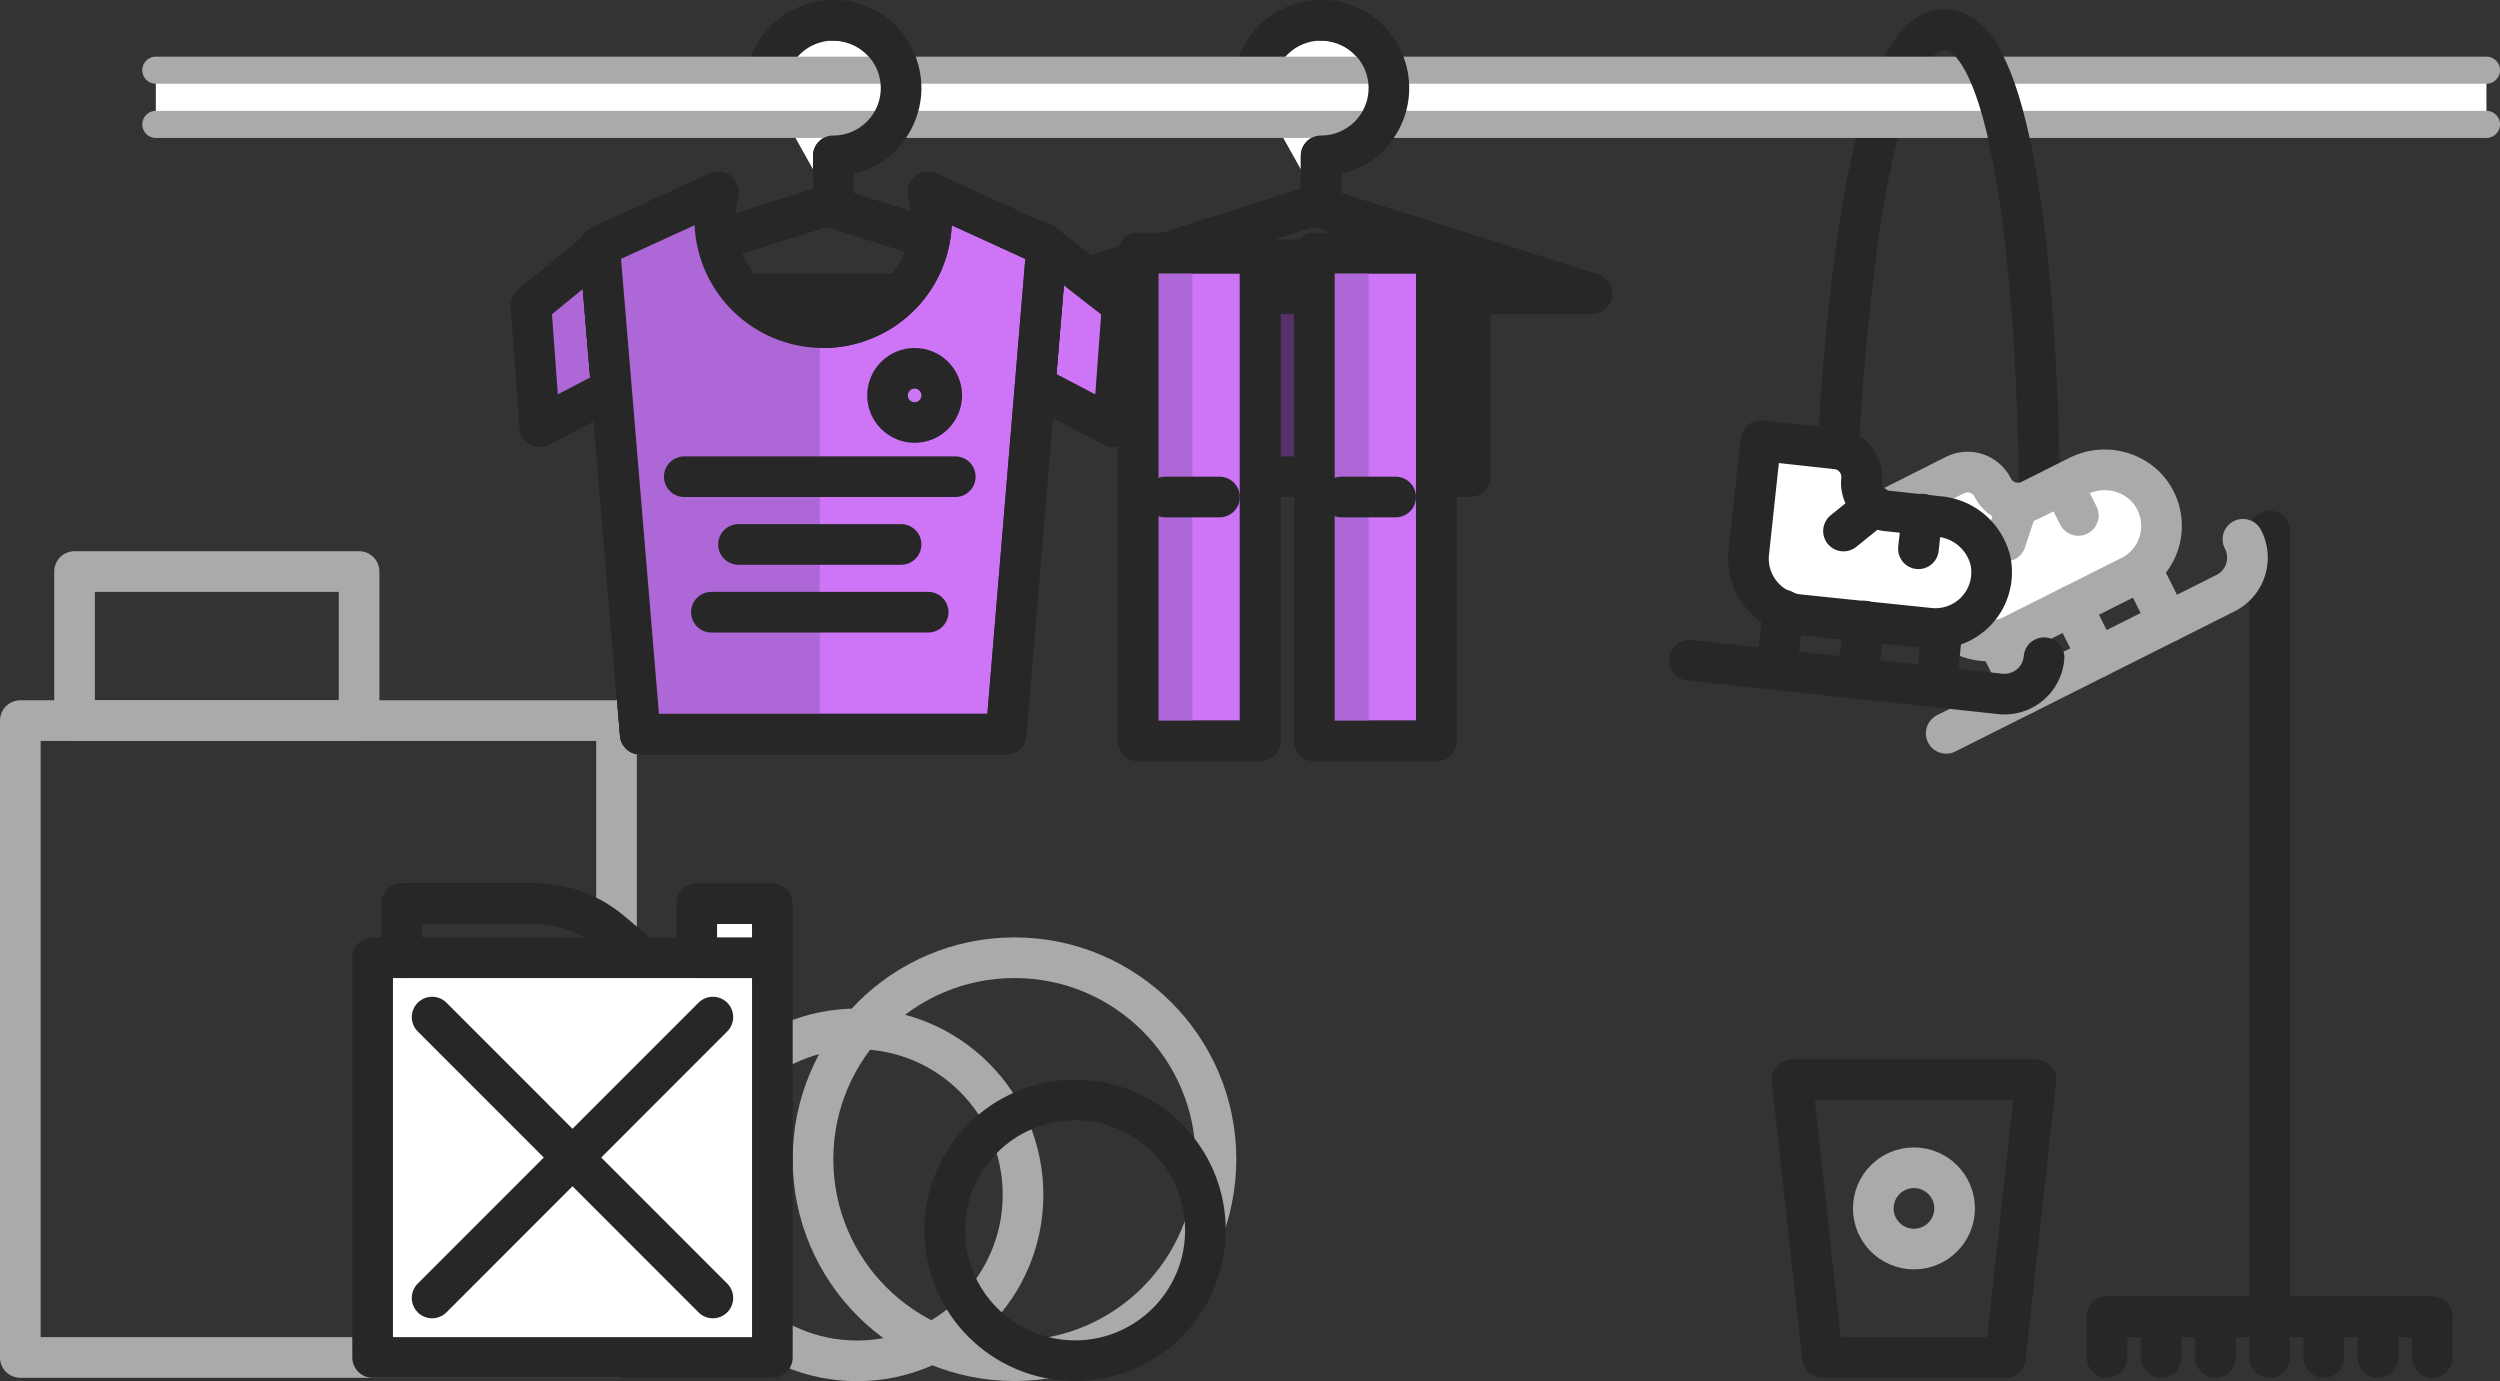 <svg xmlns="http://www.w3.org/2000/svg" viewBox="0 0 184.5 101.93"><rect x="0" y="0" width="184.5" height="101.93" fill="#333333" stroke="none"/><defs><style>.cls-1,.cls-2{fill:none;}.cls-1,.cls-10,.cls-9{stroke:#aaa;}.cls-1,.cls-10,.cls-2,.cls-3,.cls-4,.cls-5,.cls-7,.cls-9{stroke-linecap:round;stroke-linejoin:round;}.cls-1,.cls-10,.cls-2,.cls-3,.cls-4,.cls-5,.cls-7{stroke-width:3px;}.cls-2,.cls-3,.cls-4,.cls-5,.cls-7{stroke:#272727;}.cls-10,.cls-3,.cls-8,.cls-9{fill:#fff;}.cls-4{fill:#543268;}.cls-5{fill:#cd75f6;}.cls-6,.cls-7{fill:#ad67d6;}.cls-9{stroke-width:2px;}</style></defs><title>6</title><g id="Слой_2" data-name="Слой 2"><g id="Слой_1_копия_3" data-name="Слой 1 копия 3"><rect class="cls-1" x="1.5" y="53.18" width="44" height="47"/><rect class="cls-1" x="5.5" y="42.18" width="21" height="11"/><circle class="cls-1" cx="63.25" cy="88.18" r="12.25"/><circle class="cls-1" cx="74.87" cy="85.55" r="14.87"/><circle class="cls-2" cx="79.34" cy="90.8" r="9.62"/><rect class="cls-3" x="27.5" y="70.68" width="29.5" height="29.5"/><line class="cls-3" x1="31.89" y1="75.06" x2="52.61" y2="95.79"/><line class="cls-3" x1="31.89" y1="95.79" x2="52.61" y2="75.06"/><path class="cls-2" d="M29.64,70.68v-4h9.82a8.74,8.74,0,0,1,5.63,2.06l2.3,1.93"/><rect class="cls-3" x="51.42" y="66.69" width="5.58" height="3.99"/><polygon class="cls-2" points="148 100.18 134.5 100.18 132.25 79.68 150.25 79.68 148 100.18"/><rect class="cls-2" x="155.5" y="97.17" width="24" height="0.01"/><line class="cls-2" x1="155.5" y1="100.18" x2="155.5" y2="97.18"/><line class="cls-2" x1="159.5" y1="100.18" x2="159.5" y2="97.18"/><line class="cls-2" x1="163.5" y1="100.18" x2="163.5" y2="97.18"/><line class="cls-2" x1="167.5" y1="100.18" x2="167.5" y2="97.18"/><line class="cls-2" x1="171.5" y1="100.18" x2="171.5" y2="97.18"/><line class="cls-2" x1="175.5" y1="100.18" x2="175.5" y2="97.18"/><line class="cls-2" x1="179.5" y1="100.18" x2="179.5" y2="97.18"/><line class="cls-2" x1="167.5" y1="97.18" x2="167.5" y2="39.18"/><circle class="cls-1" cx="141.25" cy="89.18" r="3"/><path class="cls-3" d="M97.5,15.18V11.5a5,5,0,1,0-5-5.27"/><rect class="cls-4" x="85.5" y="19.18" width="23" height="16"/><polygon class="cls-2" points="97 15.18 76.5 21.68 117.5 21.68 97 15.18"/><rect class="cls-5" x="84" y="18.68" width="9" height="36"/><rect class="cls-6" x="84" y="18.68" width="4" height="36"/><rect class="cls-2" x="84" y="18.68" width="9" height="36"/><line class="cls-2" x1="86" y1="36.68" x2="90" y2="36.68"/><rect class="cls-5" x="97" y="18.68" width="9" height="36"/><rect class="cls-6" x="97" y="18.68" width="4" height="36"/><rect class="cls-2" x="97" y="18.68" width="9" height="36"/><line class="cls-2" x1="99" y1="36.68" x2="103" y2="36.68"/><path class="cls-3" d="M61.5,15.18V11.5a5,5,0,1,0-5-5.27"/><polygon class="cls-2" points="61 15.18 40.5 21.68 81.5 21.68 61 15.18"/><polygon class="cls-7" points="39.84 31.49 46.82 27.84 44.5 18.18 39.18 22.52 39.84 31.49"/><polygon class="cls-5" points="82.16 31.49 75.18 27.84 76.84 17.86 82.82 22.52 82.16 31.49"/><path class="cls-5" d="M77.25,18.18l-3,36h-27l-3-36,8.75-4a8.24,8.24,0,0,0-.25,2,8,8,0,1,0,16,0,8.24,8.24,0,0,0-.25-2Z"/><path class="cls-5" d="M77.25,18.18l-3,36h-27l-3-36,8.75-4a8.24,8.24,0,0,0-.25,2,8,8,0,0,0,7.75,8h.25a8,8,0,0,0,8-8,8.24,8.24,0,0,0-.25-2Z"/><path class="cls-6" d="M60.5,24.17v30H47.25l-3-36,8.75-4a8.24,8.24,0,0,0-.25,2A8,8,0,0,0,60.5,24.17Z"/><path class="cls-2" d="M77.25,18.18l-3,36h-27l-3-36,8.75-4a8.24,8.24,0,0,0-.25,2,8,8,0,1,0,16,0,8.24,8.24,0,0,0-.25-2Z"/><line class="cls-2" x1="50.5" y1="35.18" x2="70.5" y2="35.18"/><line class="cls-2" x1="54.5" y1="40.18" x2="66.5" y2="40.18"/><line class="cls-2" x1="52.5" y1="45.18" x2="68.5" y2="45.18"/><circle class="cls-2" cx="67.5" cy="29.18" r="2"/><path class="cls-2" d="M135.5,36.18s1-34,8-34,7,34,7,34"/><polyline class="cls-8" points="183.5 9.18 11.5 9.18 11.5 5.18 183.5 5.18"/><line class="cls-9" x1="11.5" y1="5.18" x2="183.5" y2="5.18"/><line class="cls-9" x1="183.5" y1="9.18" x2="11.5" y2="9.18"/><path class="cls-2" d="M97.5,15.18V11.5a5,5,0,0,0,0-10"/><path class="cls-2" d="M61.5,15.18V11.5a5,5,0,0,0,0-10"/><path class="cls-2" d="M137,18.61c-1.19,8.69-1.45,17.57-1.45,17.57"/><path class="cls-2" d="M150.5,36.18s0-34-7-34"/><path class="cls-10" d="M158.31,35.88a4.16,4.16,0,0,1,1,4.24,4.12,4.12,0,0,1-2.08,2.4l-8.66,4.35A4.17,4.17,0,0,1,143,45l-3.72-7.42,5-2.52a2.07,2.07,0,0,1,2.78.92h0a2.08,2.08,0,0,0,2.79.93l3.49-1.75A4.3,4.3,0,0,1,158.31,35.88Z"/><path class="cls-1" d="M143.63,54.12,164.19,43.8a2.93,2.93,0,0,0,1.34-4"/><line class="cls-1" x1="147.43" y1="47.24" x2="149.42" y2="51.21"/><line class="cls-1" x1="152.89" y1="44.7" x2="154.8" y2="48.51"/><line class="cls-1" x1="158.08" y1="42.09" x2="159.99" y2="45.91"/><line class="cls-1" x1="148.94" y1="37.14" x2="148.02" y2="39.93"/><line class="cls-1" x1="152.22" y1="35.74" x2="153.38" y2="38.04"/><path class="cls-3" d="M146.89,41.36a4.15,4.15,0,0,1-4.51,5l-9.64-1a4.16,4.16,0,0,1-3.68-4.58l.89-8.26,5.59.61a2.08,2.08,0,0,1,1.84,2.29h0a2.07,2.07,0,0,0,1.84,2.28l3.88.42A4.29,4.29,0,0,1,146.89,41.36Z"/><path class="cls-2" d="M124.68,48.73l22.86,2.47a2.93,2.93,0,0,0,3.31-2.66"/><line class="cls-2" x1="131.59" y1="45.01" x2="131.12" y2="49.43"/><line class="cls-2" x1="137.56" y1="45.83" x2="137.1" y2="50.08"/><line class="cls-2" x1="143.33" y1="46.45" x2="142.88" y2="50.7"/><line class="cls-2" x1="138.34" y1="37.34" x2="136.05" y2="39.19"/><line class="cls-2" x1="141.86" y1="37.94" x2="141.58" y2="40.5"/></g></g></svg>